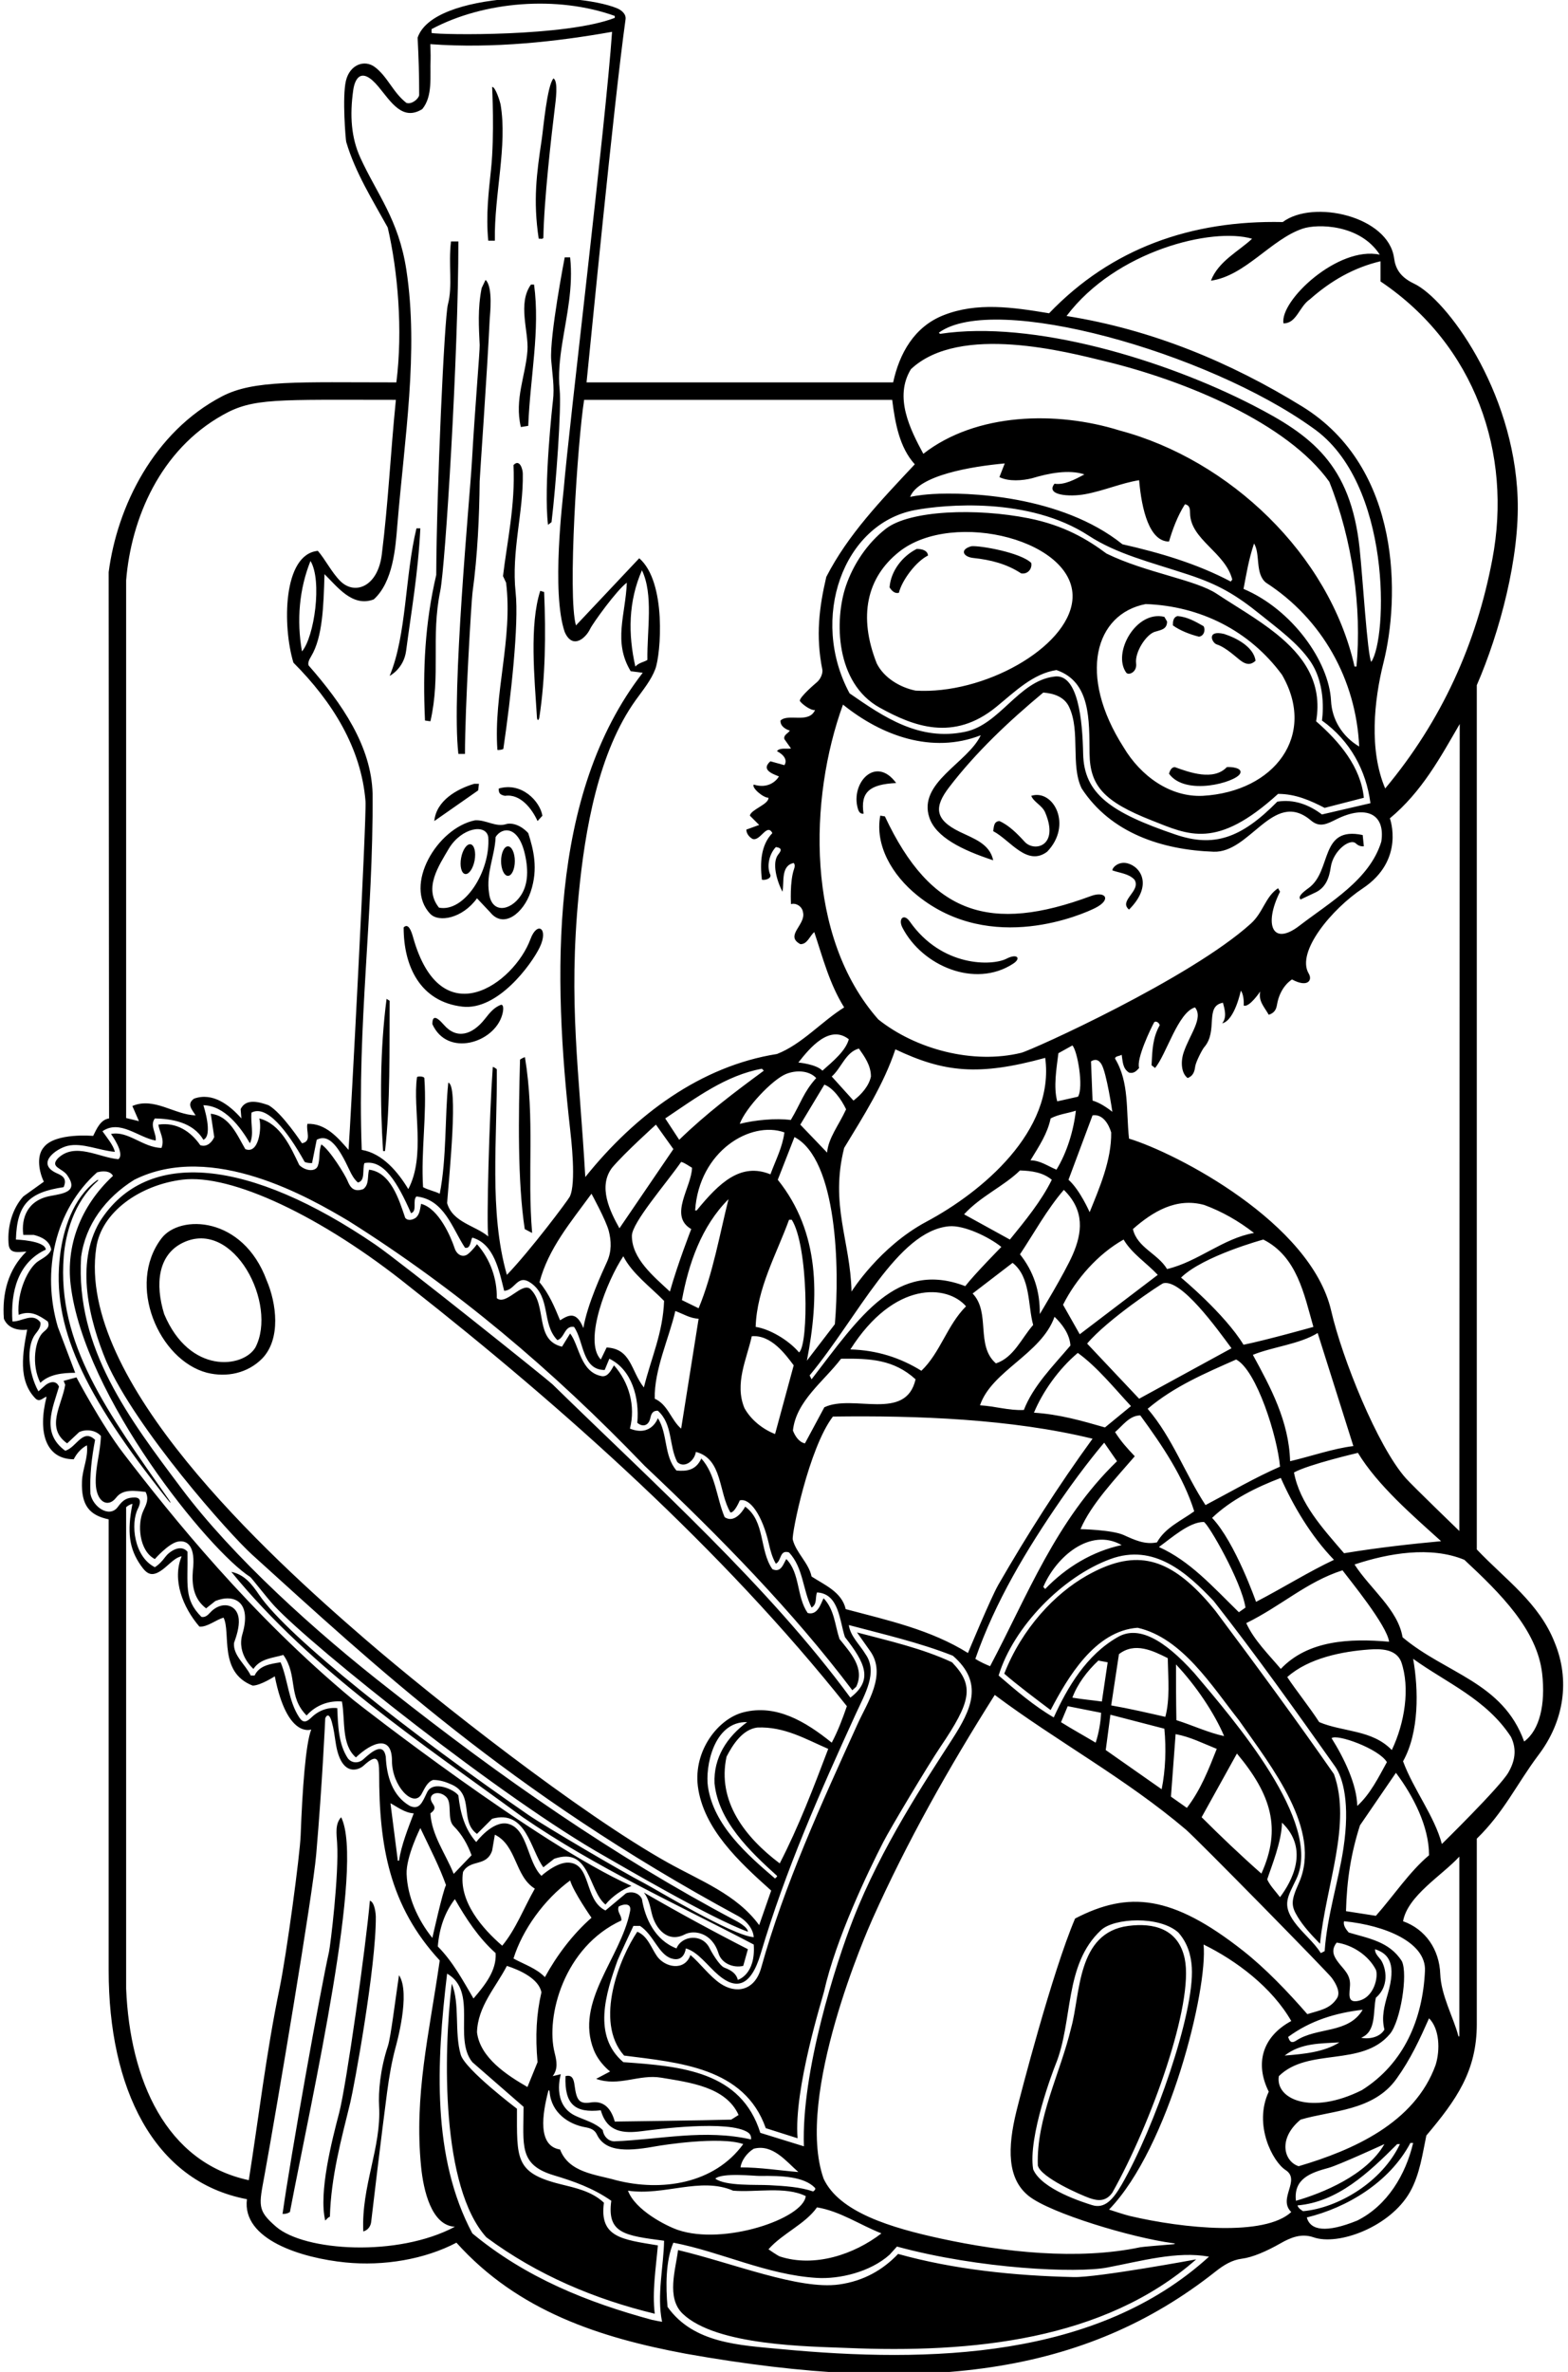 <?xml version="1.0" encoding="UTF-8"?>
<svg xmlns="http://www.w3.org/2000/svg" xmlns:xlink="http://www.w3.org/1999/xlink" width="404pt" height="611pt" viewBox="0 0 404 611" version="1.1">
<g id="surface1">
<path style=" stroke:none;fill-rule:nonzero;fill:rgb(0%,0%,0%);fill-opacity:1;" d="M 400.602 423.199 C 396.602 412.898 387.898 406.926 380.5 399.125 L 380.5 176.5 C 386.418 162.887 391.59 143.5 391.023 128.25 C 389.996 100.301 372.578 76.969 364.344 73.07 C 360.652 71.324 359.535 69.07 359.188 66.488 C 357.738 55.691 338.359 51.309 330.5 57.199 C 307 56.699 286.398 63.898 270.301 80.699 C 260.875 79.125 251.699 77.801 243.102 81.199 C 235.5 84.199 231.727 91.102 230.125 98.5 L 151.125 98.5 C 152.109 89.031 158.129 26.754 161.176 4.988 C 161.371 3.574 160.078 2.582 158.949 2.117 C 148.148 -2.316 111.715 -2.379 107.602 9.699 C 107.875 15.125 108 19.102 108 24.5 C 107.898 25.398 106.102 27 104.699 26.5 C 101.219 23.781 99.898 19.766 96.578 17.27 C 93.906 15.258 90.117 16.648 89.129 20.812 C 88.137 24.988 89.062 36.078 89.207 36.566 C 91.543 44.457 95.945 51.441 99.898 58.602 C 102.5 69.801 103.824 85 102.125 98.5 C 76.723 98.5 65.363 97.836 57.199 102.102 C 39.598 111.301 30.199 130.477 28 147.375 L 28.102 288.102 C 25.898 288.398 24.898 290.801 24 292.602 C 24 292.602 14.301 291.699 11.301 295.5 C 9.199 297.898 10.199 302.199 11.301 304.398 L 6 308.199 C 3.199 311.301 1.898 315.898 2.199 320.199 C 2.301 323.102 4.5 322.5 6.801 322.398 C 2.102 327 0.5 333.199 1 339.699 C 2 342.102 4.5 342.801 7 342.5 C 5.898 348.301 4.5 355.602 9.199 360.301 C 10.301 361.301 11.199 359.898 12 359.801 C 9.625 369.125 11.891 375.898 19 375.898 C 19.75 374.375 21 373 22.398 372.301 C 22.773 375.523 21.238 378.355 21.121 381.594 C 20.895 387.863 23.102 390.324 28 391.375 L 28 507.625 C 28 537.641 39.391 561.91 63.625 566.5 C 62.301 576.914 77.691 581.656 89.008 582.789 C 98.926 583.781 109.453 581.973 117.602 577.699 C 133.5 595.402 154.699 602.199 176.699 606.301 C 238.18 617.238 279.699 611.656 313.227 585.098 C 315.285 583.469 317.449 582.141 319.98 581.824 C 322.688 581.484 326.297 579.938 329.949 577.852 C 332.574 576.352 335.301 575.25 338.398 576.301 C 344.816 578.578 358.211 573.621 363.289 564.633 C 365.852 560.102 366.562 554.52 367.5 550.098 C 375.262 540.887 380.5 533.5 380.5 521.375 C 380.5 506.625 380.5 488.125 380.5 473.625 C 387.5 466.824 390.699 459.699 396.301 452.199 C 403.102 443.301 404.5 432.699 400.602 423.199 Z M 322.602 61.5 C 319.199 64.699 313.898 67.301 312 72.301 C 320.852 71.066 327.453 61.66 335.633 58.898 C 339.426 57.617 350.422 57.723 355.5 65.602 C 344.719 63.281 329.648 77.52 330.699 83.301 C 334.102 83.301 334.699 79 337.5 77.102 C 342.898 72.301 348.898 68.898 355.699 67.301 L 355.699 72.5 C 380.102 88.898 389.699 116.801 384.5 144.102 C 380.398 165.801 371.5 185.602 356.898 203.102 C 352.707 193.227 354.008 180.453 356.473 170.648 C 360.582 154.285 361.344 120.613 335.5 104.699 C 317 93.301 296.801 84.898 274.801 81.398 C 287.508 64.547 312.355 58.488 322.602 61.5 Z M 277 494.199 C 271.086 508.086 262.945 539.523 261.883 543.844 C 259.582 553.234 259.441 561.246 265.105 565.711 C 270.695 570.113 291.496 576.41 302.25 577.832 C 302.715 577.895 303.027 578.047 302.164 578.117 C 299.574 578.328 294.348 578.762 293.824 578.871 C 277.746 582.258 258.613 580.164 242.344 576.629 C 229.754 573.895 216.227 569.906 212.199 561.199 C 204.699 539.902 223.586 497.02 224.781 494.348 C 233.684 474.449 244.484 455.289 256.301 436.602 C 272.223 448.52 289.953 458.047 305.551 471.289 C 308.27 473.602 342.004 507.93 343.125 509.469 C 344.379 511.188 345.461 513.359 344.414 514.832 C 342.617 517.535 340 517.832 336.836 518.832 C 331.844 513.109 326.117 507.09 320.234 502.461 C 301.965 488.094 290.754 487.066 277 494.199 Z M 289.039 562.688 C 286.773 566.613 284.602 569.051 281.355 568.012 C 279.398 567.387 268.398 564.023 266.199 558.801 C 264.801 550.402 271.477 533.02 271.945 531.879 C 276.582 520.578 274.066 506.148 283.688 497.184 C 287.07 494.031 298.727 493.438 303.602 497.801 C 305.926 500.426 306.871 503.527 307.074 506.805 C 307.793 518.48 297.41 548.156 289.039 562.688 Z M 138.5 531.199 L 135.898 537.598 C 130.699 534.598 123.699 530.098 122.898 523.5 C 123.102 516.801 127.699 512 130.602 506.398 C 134 507.5 138.801 509.699 139.5 513.199 C 138.199 518.801 137.898 524.5 138.5 531.199 Z M 108.301 470.898 C 111.012 476.574 113.25 480.914 114.914 485.586 C 114.09 487.098 111.398 499.199 111.398 499.199 C 107.566 494.426 104.988 488.551 104.766 482.75 C 104.59 478.281 108.301 470.898 108.301 470.898 Z M 102.801 479.301 L 102.5 479.301 L 100.602 464.5 C 102.301 465.398 104.301 467 106.602 467.102 C 105.199 470.801 103.398 475.301 102.801 479.301 Z M 111.465 464.562 C 109.809 462.145 112.938 460.898 114.961 462.863 C 116.617 464.477 115.086 468.586 116.898 470.398 C 119.102 472.602 120.5 475.199 121.5 477.898 L 116.898 482.699 C 114.801 477.5 111.199 472.699 110.898 467.102 C 112.449 466 111.949 465.273 111.465 464.562 Z M 126.801 476.699 L 127.5 472.602 C 133.199 475.398 132.602 483.301 137.801 486.5 C 135 491.398 132.898 497 129.398 501.199 C 124.398 496.898 118.102 489.801 119.301 482.199 C 121.199 478.801 125.336 481 126.801 476.699 Z M 117.199 489.199 C 120 494.102 123.301 499.199 127.699 503.102 C 128 507.602 124.898 511.402 122 514.801 C 119.398 510.398 116.699 505.301 112.801 501.398 C 113.199 496.602 114.602 492.602 117.199 489.199 Z M 132.301 504.5 C 134.602 497.102 140.199 489.301 146.898 484.398 C 147.75 487.336 152.398 494 152.398 494 C 147.5 498.301 143.398 503.801 140.398 509.301 C 138.199 507 135 506 132.301 504.5 Z M 159.398 491.102 C 160.699 490.398 162.898 490.102 162.301 492.5 C 159.898 504.41 148.039 515.637 152.996 528.066 C 154.359 531.484 157.199 533.598 157.199 533.598 L 153.602 535.5 C 159.5 537.598 164.602 534.219 170.398 535.199 C 177.586 536.418 187 537.5 190.301 544.801 L 188.398 546 C 181.898 546.199 158.398 546.5 158.398 546.5 C 157.312 542.59 155.141 541.117 152.25 541.578 C 149.105 542.082 148.531 540.852 148.027 537.09 C 147.824 535.586 147.414 534.344 145.699 534.801 C 145.434 542.109 148.164 544.332 154.801 543.598 C 156.422 549.328 160.688 549.566 165.332 548.98 C 168.711 548.555 187.922 545.969 192.766 549.332 C 193.719 549.996 193.5 551.098 193.5 551.098 C 181.398 548.402 170.398 551.098 158.199 551.598 C 156.602 551.5 155.5 550.199 155.301 548.699 C 153.383 546.785 150.645 546.141 148.277 545.027 C 142.059 542.109 144.5 534.301 144.5 534.301 L 142.398 534.801 C 143.832 532.922 143.434 530.902 142.895 528.754 C 140.559 519.473 145.262 501.508 160.102 494.699 C 160.199 493.301 158.898 492.602 159.398 491.102 Z M 184.102 459.398 C 185.102 469.102 193.102 476.801 200.199 483.199 C 200.301 483.5 199.898 483.602 199.699 483.898 C 192.531 477.758 183.895 470.227 182.41 460.262 C 181.656 455.211 183.844 443.379 192.5 443.602 C 187.301 447.398 183.801 452.801 184.102 459.398 Z M 187.199 452.5 C 188.801 449.398 191.301 445.5 195.102 445 C 202.102 444.699 207.602 448 213.398 450.5 C 209.602 460.5 205.801 470.5 200.898 480 C 192 473.301 184.699 464 187.199 452.5 Z M 191.559 441.07 C 185.078 442.711 178.676 450.867 179.801 460.102 C 181.199 471 190.301 479.5 198.699 487 L 195.602 495.898 C 189.789 487.961 180.492 484.512 172.047 479.789 C 149.445 467.16 112.289 437.965 93.977 422.152 C 68.879 400.488 19.707 355.465 24.801 321.398 C 26.105 312.262 35.992 305.242 47 303.875 C 59.477 302.324 82.855 313.199 105.602 331.5 C 145 362.5 186.102 399.102 218.199 439.5 C 217.125 442.625 215.898 445.898 214.301 448.898 C 207.477 443.387 199.961 438.945 191.559 441.07 Z M 196 503.25 C 202.387 481.73 211.223 461.762 220.516 441.449 C 222.852 436.344 226.258 430.723 223 426.102 C 221.5 423.602 219.102 421.5 218.699 418.602 C 227.699 421 236.898 423.102 245.5 426.5 C 253.559 433.484 250.285 440.332 245.32 448.047 C 238.457 458.703 227.078 475.801 219.863 494.246 C 215.285 505.945 206.445 533.699 207.125 552.875 L 195.898 549.402 C 190.941 533.582 175.625 532.25 160.602 531.199 C 152.609 524.402 156.09 513.473 159.113 504.996 C 159.383 504.242 163.199 496.102 163.199 496.102 L 164.898 496.102 C 168.387 498.371 169.637 503.398 172.969 504.477 C 176.355 505.574 176.699 501.898 176.699 501.898 C 179.848 502.758 182.34 506.434 185.172 508.82 C 189.504 512.473 193.387 512.059 196 503.25 Z M 265.898 123.199 C 270.199 121.898 275.375 120.875 279.398 122.199 C 277 123.5 274.199 125 271.699 124.602 C 269.316 127.578 275.484 128.062 279.602 127.301 C 284.539 126.383 289 124.398 293.5 123.699 C 294.156 131.398 296.176 139.5 301.199 139.5 C 302.102 136.398 303.398 132.898 305.301 129.898 C 306.617 130.152 306.598 131.191 306.621 132.25 C 306.773 139.055 315.711 142.262 317.5 149.301 L 317.102 149.801 C 308.398 145.199 298.898 142.398 289.199 140.199 C 273.375 127.5 248.953 126.719 240.234 127.266 C 236.535 127.5 234.5 128 234.5 128 C 236.688 122.414 250.258 120.16 258.875 119.375 L 257.5 122.898 C 259.898 124.102 263.5 123.801 265.898 123.199 Z M 235.73 131.395 C 243.27 129.977 265.051 127.91 280.477 137.969 C 287.773 142.727 296.215 144.73 306.125 148 C 313.766 150.523 318.23 153.016 325 158.5 C 329.195 161.898 334.336 165.586 337.586 170.316 C 342.066 176.84 340.602 185.602 340.602 185.602 C 347.898 190.801 352 198.5 353.102 206.898 L 340.602 209.801 C 337.301 207.301 333.398 205.801 329.102 206.5 C 319.645 216.109 312.605 218.277 302.883 214.98 C 286.16 209.305 279.273 204.469 279.074 194.125 C 278.906 185.742 277.824 173.199 271.5 174.301 C 262.398 175.5 257.625 186.625 248.699 188.5 C 236.855 190.988 227.699 184.699 218.898 178.602 C 208.527 159.375 217.188 134.887 235.73 131.395 Z M 320.398 151.699 C 321.199 147.5 321.699 144.301 323.102 140 C 324.801 142.699 323.301 147.801 326.199 150.102 C 340.602 159.398 349.398 175 350.199 192.301 C 345.848 189.723 343.184 185.387 342.941 180.504 C 342.445 170.367 332.875 156.961 320.398 151.699 Z M 217.199 181.5 C 227.102 189.5 240.102 194.301 252.699 189.398 C 249.309 196.551 236.414 201.602 239.461 210.637 C 241.141 215.633 247.828 218.957 255.898 221.602 C 255 217.324 250.895 216.031 247.254 214.258 C 240.738 211.09 240.695 207.824 244.535 202.805 C 251.457 193.762 259.859 185.852 268.801 178.398 C 271.5 178.602 274.301 179.5 275.5 182.199 C 278.398 188.398 275.801 197.199 278.699 203.102 C 286.199 214.602 299.398 218.926 312.699 219.398 C 317.309 219.562 321.078 215.746 324.84 212.707 C 328.828 209.484 332.809 207.137 337.773 211.348 C 340.07 213.297 341.984 212.199 344.383 211.012 C 351.824 207.332 357.008 209.504 355.898 216.801 C 352.914 226.598 342.699 232.391 334.766 238.484 C 327.84 243.805 325.559 238.184 329.801 229.699 L 329.301 228.801 C 326 231 325.5 235 322.301 237.898 C 306.738 252.004 265.863 270.531 263.086 271.207 C 250.656 274.223 235.941 270.281 226.301 262.602 C 207.5 241.301 208.398 205.699 217.199 181.5 Z M 343.98 455.016 C 346.031 457.906 347.887 464.516 346.141 476.105 C 344.84 484.727 341.941 493.426 341.301 502.602 L 340.301 503.102 C 338.562 500.262 335.449 497.828 333.469 495.059 C 330.234 490.535 331.855 488.562 334.012 484.004 C 340.875 469.5 317.875 443 307.742 431.008 C 299.832 422.195 293.219 418.656 288 421.699 C 279.898 426.301 275 434.699 271.5 442.398 C 266.5 439.5 261.699 435.398 257.301 431.602 C 261.102 419.102 273.75 406.125 286.102 401.602 C 297.32 397.488 305.801 405.102 312.699 412.398 C 323.809 426.547 333.836 440.695 343.98 455.016 Z M 343.086 447.75 C 344.383 446.551 355.266 450.434 357.336 453.914 C 355.234 457.715 353.102 462.102 349.699 465.199 C 349.602 459.699 346.336 452.914 343.086 447.75 Z M 356.699 522.801 C 355.5 524.902 352.5 525.332 350.699 524.902 C 354.699 523.301 353.699 518.199 354.5 514.598 C 358.5 511.121 356.699 505.988 355.695 504.742 C 354.984 503.863 354.18 503.051 354.301 502.102 C 357.98 503.328 359.77 505.98 357.559 513.66 C 356.703 516.613 355.879 519.57 356.699 522.801 Z M 354.5 507.398 C 355.184 508.992 354.145 514.781 349.66 515.465 C 347.059 515.859 347.75 513.461 347.836 511.336 C 347.941 508.664 346.273 507.379 344.906 505.609 C 343.699 504.051 342.797 502.422 344.398 500.398 C 348.5 501 352.602 503.699 354.5 507.398 Z M 313.5 450.5 C 311.398 455.801 309.398 461 305.801 465.699 L 301.699 462.801 L 302.898 446.699 C 306.699 447.398 310 449.102 313.5 450.5 Z M 303 428.75 C 308.102 434.148 312.875 441.25 315.398 447.199 C 311.5 446.398 307.199 444.398 303.102 443.102 C 303 437.75 303 433.375 303 428.75 Z M 318.699 451.699 C 327.539 462.281 330.25 471 325 482.625 C 319.75 478 314.375 472.875 309.602 468.102 Z M 330.301 469.5 C 337.5 476.375 332.738 484.789 329.801 488.699 C 328.5 487 327.25 485.75 326.5 484.125 C 327.551 480.879 330.25 474.375 330.301 469.5 Z M 276.301 437.301 C 277.602 433.801 280.102 430.449 283 427.75 L 285.398 428.199 L 283.898 438.301 C 281.75 438 278.602 437.699 276.301 437.301 Z M 283.699 441.199 C 283.602 443.602 283.102 446.5 282.301 448.898 C 279.125 447 276.375 445.5 273.375 443.625 L 275.102 439.5 Z M 286.102 441.699 L 300 445.301 C 300.5 450.398 300.301 456 299.301 460.898 L 284.898 450.801 Z M 300.25 442.25 C 295.875 441.25 290.898 440.102 286.301 439.301 L 288.301 426.102 C 292.398 422.898 297.074 425.227 300.875 427.125 C 301 432.75 301.449 437.75 300.25 442.25 Z M 274.102 306.5 C 279.562 311.855 278.824 317.594 276.391 323.188 C 274.324 327.934 267.898 338.5 267.898 338.5 C 268 332.602 266.301 327.5 262.801 323.102 C 266.375 317.75 269.699 311.602 274.102 306.5 Z M 260.199 319.301 L 248.398 312.801 C 252.699 308.102 258.602 305.602 262.801 301.5 C 265.898 301.602 268.699 302 271 303.898 C 268.301 309.398 264.102 314.5 260.199 319.301 Z M 275.301 303.898 L 281.5 287.301 C 284.199 286.898 285.699 289.699 286.301 291.699 C 286.398 298.898 283.25 306.051 280.75 312.25 C 280.75 312.25 278.25 306.5 275.301 303.898 Z M 277.75 282.5 L 272.398 283.699 C 271.398 280 272.199 275.301 272.699 271.301 L 276.301 269.301 C 277.602 270.602 279.25 280.074 277.75 282.5 Z M 277.199 286.102 C 276.602 291.301 274.898 296.898 272.199 301.301 C 270 300.398 268 298.898 265.5 298.898 C 267.875 295 269.875 292 270.699 288.102 C 272.75 287 275.102 286.801 277.199 286.102 Z M 238.715 314.688 C 226.598 321.148 219.398 332.699 219.398 332.699 C 219.102 319.602 213.801 310.398 217.5 295.699 C 222.602 287.301 227.699 279.301 230.699 270.301 C 243.25 276.25 252.141 277.211 269.301 272.5 C 271.844 291.352 252.938 307.102 238.715 314.688 Z M 219.898 283.5 L 214.301 277.301 C 216.801 275.102 217.898 271 221.301 270.102 C 222.699 272.102 224.398 274.398 224.398 277.301 C 223.898 279.699 222 281.898 219.898 283.5 Z M 218 285.75 C 216.051 289.977 213.438 293.098 213.102 296.898 L 206.199 289.699 L 212.398 279.398 C 214.602 280.199 216.75 283.125 218 285.75 Z M 215.102 341.102 L 207.898 350.5 C 211.102 334 211.301 317.5 200.398 303.898 L 204.699 292.898 C 215.695 298.688 216.371 326.68 215.102 341.102 Z M 203.301 314.199 L 204 314.199 C 208.25 320.875 208.426 346.332 205.875 348.375 C 203.125 345.125 198.199 342.301 194.699 341.801 C 195 331.898 200.102 323 203.301 314.199 Z M 216.699 350 C 224.199 349.898 230.301 350.199 235.898 355.301 C 233.398 366.301 219.801 359 212.398 362.5 L 207.398 371.801 C 205.801 371.5 204.801 369.801 204.301 368.5 C 205.102 360.898 212.301 355.801 216.699 350 Z M 219.102 347.602 C 230.418 329.781 244.113 330.914 248.898 336.5 C 244 341.398 242.301 348.398 237.398 353.102 C 231.898 349.699 225.898 347.801 219.102 347.602 Z M 248.699 331.301 C 231.062 324.559 221.605 339.012 209.102 355.301 L 208.602 354.301 C 221.039 339.285 231.219 317.121 244.5 315.883 C 248.359 315.523 254.832 318.641 258 321.199 C 258 321.199 251.102 328.199 248.699 331.301 Z M 260.898 325.301 C 265.602 329 264.801 336.301 266.199 341.301 C 263.199 344.699 261.199 349.699 256.602 351.199 C 251.301 346.602 255.301 338.102 250.602 333.199 Z M 271.699 339.199 C 273.602 341 275.602 343.602 275.801 346.602 C 271.301 351.898 266.199 357 263.801 363.199 C 260 363.398 256.301 362.199 252.5 362 C 255.5 353.102 268.301 348.801 271.699 339.199 Z M 277.699 348.5 C 282.699 352.102 287.199 357.699 291.398 362.199 L 284.699 367.699 C 278.801 366 272.898 364.301 266.398 363.898 C 268.602 358.602 272.699 352.699 277.699 348.5 Z M 278.398 393.898 C 281.102 387.5 287.477 380.824 292.375 375.125 C 290.375 373 288.875 371.375 287.301 368.898 C 289.199 367.301 291 364.602 293.801 364.602 C 299.5 372.398 304.898 380.398 307.699 389.301 C 304.398 391.699 300.199 393.5 298.102 397.301 C 294.992 397.957 292.27 396.66 289.535 395.422 C 286.5 394.051 278.398 393.898 278.398 393.898 Z M 289 398 C 281.5 399.602 274.699 403.699 269.301 409.301 L 268.801 408.801 C 272.102 401 280.898 393.398 289 398 Z M 295.699 362.898 C 302.5 357.125 310.602 353.699 318.5 350.199 C 323.781 352.984 329.121 370.047 329.801 377.801 C 323.199 380.699 317.375 384.125 310.602 387.699 C 305.301 379.602 302.102 370.398 295.699 362.898 Z M 293.5 360.301 L 280.102 346.102 C 285.301 339.898 299.188 330.68 299.73 330.551 C 304.371 329.438 313.492 342.148 317.301 347.301 Z M 287.801 376.398 C 272 391.699 264.699 411.102 255.102 429.199 C 254.102 428.801 252.5 428.102 251.301 427.301 C 256.395 412.664 264.492 399.145 273.434 386.203 C 279.559 377.34 284.5 371.625 284.5 371.625 Z M 319.199 415.301 C 312.375 408.625 306.602 402.102 298.602 398.5 C 301.875 396.125 306.5 392 310.172 392.047 C 311.281 392.445 319.898 407.398 320.898 414.102 Z M 312.301 391 C 317.199 386.301 323.699 383.102 330 380.699 C 333.102 387.699 337.699 395.602 343.699 401.801 C 337.25 404.836 330.75 408.914 323.625 412.625 C 323.625 412.625 318.25 397.25 312.301 391 Z M 322.801 349 C 328 346.898 334.801 346.273 339.5 343.375 L 348.699 372.5 C 343.602 373.102 337.898 375.102 332.398 376.398 C 332.102 366.102 327.375 357.375 322.801 349 Z M 320.398 346.398 C 315.5 338.375 304.301 329.102 304.301 329.102 C 310 323.5 325.5 319.301 325.5 319.301 C 334.199 323.699 336 333.375 338.398 341.801 C 338.398 341.801 326.301 345.199 320.398 346.398 Z M 300.699 326.898 C 298.301 322.898 293 321.398 291.898 316.602 C 297 312.102 303.102 308.398 310.301 310.398 C 314.898 312.102 319.102 314.5 323.102 317.602 C 315.102 319 308.699 325 300.699 326.898 Z M 298.301 328.398 L 278.199 343.699 L 273.898 336.102 C 277.199 329.5 282.898 323 289.5 319.301 C 291.602 322.898 295.398 325.301 298.301 328.398 Z M 281.5 283.5 L 281.102 273.398 C 282.348 272.629 283.168 273.129 283.777 274.109 C 285.105 276.242 286.602 286.398 286.602 286.398 C 285 285.125 283.199 284 281.5 283.5 Z M 211.898 275.801 C 210.301 274.102 205.699 273.699 205.699 273.699 C 208.602 270 213.699 263.801 218.699 267.699 C 217.898 270.699 214.602 273.398 211.898 275.801 Z M 210.301 277.699 C 207 281.375 206.398 284.074 203.75 288.5 C 199.852 288 194.5 288.5 190.602 289.5 C 192.07 285.438 198.965 278.109 202.512 276.656 C 205.051 275.621 208.387 275.676 210.301 277.699 Z M 175 293.602 L 171.398 288.102 C 179.301 282.801 187 277 196.301 275.301 L 196.801 275.801 C 189.199 281.398 181.898 286.898 175 293.602 Z M 178.102 316.602 C 178.102 316.602 174.625 325.5 172.602 332.699 C 168.488 328.852 162.766 324.234 162.809 318.316 C 162.832 314.945 171.582 304.926 175.5 299.301 C 176.375 299.5 177.398 300.301 178.301 300.801 C 178.199 305.801 172.199 313.199 178.102 316.602 Z M 173.5 296 L 159.602 316.398 C 157.199 312.102 154 305.699 157.699 300.801 C 160.898 297 169 289.699 169 289.699 Z M 156.855 317.098 C 157.508 319.664 157.625 322.312 156.406 325.016 C 155.199 327.691 151.355 335.855 150.301 342.102 C 148.508 337.617 146.461 338.75 144.301 340.102 C 142.898 336.699 141.5 333.301 139 330.301 C 141.301 321.602 147 314.898 152.398 307.5 C 152.398 307.5 156.156 314.359 156.855 317.098 Z M 160.602 323.602 C 162.801 328 167.699 331.602 171.102 335.102 C 170.801 343.398 167.801 349.699 165.898 357.398 C 162.512 353.129 162.691 347.438 156.301 347.102 L 154.801 350.199 C 150.234 345.461 156.398 329.84 160.602 323.602 Z M 174 337.699 C 176.125 338.5 177.801 339.602 180 339.699 L 175.5 368 C 172.898 365.801 172.102 361.801 168.699 360.301 C 168.5 352.898 172.398 344.699 174 337.699 Z M 175.699 334.898 C 177.398 325.602 180.699 315.898 187.699 308.898 C 185.5 317.602 183.699 328.102 180 337 Z M 179.5 311.801 L 179.102 311.801 C 180.125 296.5 193.41 288.609 202.102 291.699 C 201.602 295.5 200 298.5 198.5 302.5 C 190.844 299.383 185.32 304.684 179.5 311.801 Z M 193.699 344.199 C 198.699 343.801 202.375 348.875 204.5 351.699 L 199.699 369.398 C 196.602 368.199 193.5 365.801 191.801 362.699 C 189.199 356.398 192.398 350.102 193.699 344.199 Z M 214.602 364.898 C 236.301 364.602 260.602 365.5 281.5 370.602 C 272.637 382.789 264.648 395.352 257.242 408.191 C 255.289 411.578 249.398 425.801 249.398 425.801 C 239.801 419.801 228.801 417.398 217.898 414.5 C 216.898 410.102 212.5 408.301 209.102 406.102 C 208.387 402.594 205.109 400.012 204.258 396.59 C 203.914 395.23 208.398 373 214.602 364.898 Z M 195.75 560.508 C 201.395 560.426 207.191 560.645 210 563.598 C 210.199 564 209.801 564.301 209.5 564.5 C 206.191 563.355 202.238 563.102 198.258 562.887 C 194.84 562.703 186.914 563.168 184.301 561.199 C 186.102 559.598 194.363 560.527 195.75 560.508 Z M 190.801 558.301 C 191 556.598 192.398 554.598 194.199 553.5 C 199.102 552.199 202.602 556.801 205.699 559.5 C 200.801 559.098 195.898 558.301 190.801 558.301 Z M 141.242 538.746 C 141.359 538.277 141.566 538.371 141.605 538.84 C 142.051 544.301 146.586 547.227 150.773 547.961 C 152.035 548.184 153.188 548.547 153.781 549.816 C 156.102 554.766 162.676 554.016 169.41 552.801 C 170.309 552.637 185.398 550.199 191.5 552.301 C 184 562.598 170.398 564.598 158.699 561.598 C 153.5 560.098 146.602 559.699 144.301 553.699 C 138.383 552.766 139.781 544.426 141.242 538.746 Z M 188.898 564.301 C 194.801 564.801 202.301 563.098 207.602 565.699 C 206.988 571.512 186.52 578.465 174.664 574.418 C 171.703 573.41 163.656 569.34 161.801 564.301 C 171.102 565.699 180.5 560.668 188.898 564.301 Z M 210.5 568.598 C 216.5 569.598 221.5 573.098 227.102 575.301 C 220.066 580.738 209.871 584.152 200.965 581.262 C 200.371 581.07 198 579.402 198 579.402 C 201.602 575.301 207.5 572.902 210.5 568.598 Z M 351.102 517.699 C 347.387 523.949 339.383 522.094 333.98 525.637 C 332.547 526.578 332.195 525.586 331.898 524.699 C 337.602 520.5 344.102 518.5 351.102 517.699 Z M 345.102 526.098 C 341.199 528.598 336 529.098 331 529.5 C 335.199 526.199 340.336 526.418 345.102 526.098 Z M 358.117 523.934 C 360.844 520.684 362.801 508.574 361.199 505.199 C 358 500.102 352.5 499.301 347.5 497.801 C 346.801 497 346 495.898 346.301 494.898 C 357.059 495.961 367.469 500.418 367.145 507.664 C 366.59 520.043 361.781 531.551 350.898 538.402 C 337.793 544.953 328.52 540.691 329.5 534.801 C 337.062 527.332 350.887 532.555 358.117 523.934 Z M 346.801 492.301 C 347 484.199 348.102 477.398 350.398 470.199 L 359.664 456.664 C 364.164 462.664 368.199 470.5 368.199 477.898 C 363.102 482.199 359.102 488.301 354.5 493.5 Z M 358.602 450.801 C 353.5 445.5 346 446.199 339.898 443.602 C 337.301 439.602 333.914 435.414 331.664 432 C 337.164 427.102 345.801 425.398 352.801 424.898 C 355.699 424.699 359.602 424.699 361 428 C 363.398 434.801 361.898 443.898 358.602 450.801 Z M 330 429.898 C 326.801 426.102 323.102 422.5 321.102 418.102 C 330.164 413.664 336.586 407.5 345.898 404.5 C 347.602 406.801 357.398 418.699 357.898 422.898 C 347.801 422 337 422.5 330 429.898 Z M 333.398 379.301 C 337.199 377.199 349.875 374.25 349.875 374.25 C 354.977 382.648 364 390.398 371.301 397 C 363.801 397.699 355.25 398.625 346.301 400.102 C 340.801 393.699 334.898 387.301 333.398 379.301 Z M 362.211 380.781 C 354.871 372.492 345.801 349.879 342.988 337.656 C 337.766 314.969 303.117 297.023 290.898 293.301 C 290.102 286 291 278.801 287.301 272.699 C 287.301 272 288.398 272.102 289 271.699 C 289.301 273.398 289.199 275.199 290.898 276.301 C 292.102 276.602 292.801 275.898 293.5 275.102 C 292.699 272.801 296.602 264.699 297.398 263.301 C 297.898 262.898 298.699 263.5 298.801 264.102 C 297 267.301 296.898 270.398 296.699 274.398 L 297.602 275.102 C 300.5 271.699 303.5 260.75 307.898 259.5 C 310.117 262.27 306.551 266.414 304.969 271.113 C 304.156 273.531 304.359 276.469 306 277.699 C 307.449 277.148 307.773 276 307.938 274.762 C 308.102 273.523 309.785 270.301 310.254 269.77 C 313.941 265.559 310.289 259.137 315.102 258.301 C 315.5 259.898 316.199 262 314.898 263.602 C 318.125 262.875 319.699 255.199 319.699 255.199 C 320.301 255.875 320.535 257.688 320.445 259.02 C 321.875 259.625 324.699 255.398 324.699 255.398 C 324.199 257.898 325.699 259.301 326.898 261.398 C 328.383 260.941 328.824 259.965 329.008 258.875 C 329.805 254.035 332.898 252.301 332.898 252.301 C 336.879 254.473 338.25 252.547 337.195 250.781 C 333.867 245.199 343.215 234.09 351.105 228.848 C 362.105 221.535 358.102 210.801 358.102 210.801 C 366.398 203.898 371.102 195.102 376.102 186.5 L 376 394.375 C 376 394.375 363.82 382.598 362.211 380.781 Z M 338.199 110.199 C 358.727 124.379 357.473 164.52 353.301 170.5 C 352.301 168.602 351.109 148.801 350.309 141.258 C 347.996 119.516 337.758 112.086 322.859 104.41 C 300.273 92.781 266.168 82.363 242.199 86 L 241.898 85.699 C 256.176 75.23 311.09 90.734 338.199 110.199 Z M 234.699 95.102 C 247.281 83.258 275.215 90.754 284.852 93.09 C 305.539 98.109 331.75 109.008 342.5 124.102 C 348.5 139.102 350.898 156.699 349.5 171.699 L 349 171.699 C 342.5 142.801 316.699 118.398 288.5 110.898 C 272.199 105.801 251.5 106.301 237.898 116.898 C 234.5 110.602 230.301 102.301 234.699 95.102 Z M 229.875 103 C 230.625 108.875 231.699 115.199 235.699 119.602 C 226.898 129 218.5 137.699 212.898 148.602 C 211.102 156.301 210.102 163.699 211.898 172.602 C 211.977 173.648 211.359 175.035 210.371 175.828 C 210.043 176.094 206.219 179.375 206.07 180.457 C 206.016 180.84 208.699 183.102 210 182.898 C 208.398 186.5 203.102 183.699 201.102 185.602 C 201 187.102 202.5 187.898 203.5 188.199 C 203.102 188.898 201.801 189.301 202.102 190.398 L 203.801 192.801 C 203 193 200.801 192.5 200.199 193.5 C 202.125 194.5 202.898 195.898 202.102 197.102 L 198.5 196.102 C 196.102 198.199 198.75 199.25 200.699 200 C 200 201.199 197.875 203.25 194.199 202.102 C 193.602 202.898 196.602 205.5 198 205.5 C 198.102 207.199 193.5 208.5 193.199 210.102 L 195.602 212.5 L 192.301 213.699 C 192.301 214.699 193 215.602 193.898 216.102 C 195.898 216.801 197.602 211.898 199 214.602 C 196 217.699 195.801 222.301 196.301 226.602 C 197 226.801 198.699 226.398 198.5 225.398 C 197.5 223.301 198.102 220.102 199.898 218.199 C 201.789 218.461 201.133 219.312 200.504 220.125 C 198.848 222.254 200.113 226.844 201.602 229.699 C 202.102 227.301 201.102 223 204.5 222.301 C 204.852 222.699 204.801 223.25 204.602 223.812 C 203.441 227.062 203.801 232.898 203.801 232.898 C 205.102 232.5 206.699 233.5 206.898 235 C 207.699 238.199 202.102 241 206.199 243.199 C 208 243.301 208.602 241.102 209.801 240.102 C 212 246.699 213.699 253.398 217.5 259.5 C 211.602 263.199 206.602 269 200.199 271.5 C 180.602 274.602 163.699 287.102 150.801 303.199 C 149.234 275.746 146.41 258.473 149.094 230.508 C 150.711 213.672 154.215 193.664 163.824 180.305 C 165.688 177.715 167.773 175.195 168.844 172.332 C 170.273 168.523 171.789 149.922 164.699 143.801 L 148.398 161.102 C 146.199 153.5 148.801 113.801 150.5 103 Z M 166.801 170 C 165.801 170.602 164.602 170.699 163.699 171.699 C 161.801 163.301 161.898 154.898 165.398 146.898 C 168.398 153.199 166.699 162.199 166.801 170 Z M 111.199 7.5 C 124.699 0.301 143.602 -1.199 158.398 4.102 L 158.398 4.602 C 145.801 9.5 113.699 9 111.199 8.5 Z M 102.344 135.633 C 104.188 113.086 107.934 90.621 104.695 69.488 C 102.707 56.52 97.133 50.023 92.844 40.629 C 90.496 35.484 90.086 29.805 91.008 23.234 C 91.406 20.375 93.027 16.922 97.535 22.367 C 100.742 26.242 103.691 31.273 108.801 28.102 C 111.562 24.75 110.75 19.645 110.941 15.254 C 110.98 14.402 110.875 11.375 110.875 11.375 C 127.176 12.574 143.602 10.699 157.699 8.199 C 156.102 31.602 146.613 109.617 145.242 126.008 C 145.082 127.902 142 152.602 145.5 162.801 C 147.508 167.387 150.906 164.406 152.039 162.02 C 152.746 160.539 158.898 152 161.5 150.102 C 161.199 158.301 157.898 165.301 162.5 172.898 L 165.602 173.301 C 141.242 204.699 142.504 251.945 146.906 290.996 C 147.129 292.988 148.539 304.852 146.793 308.27 C 146.312 309.215 136.75 322 130.602 328.398 C 125.953 312.184 128.148 293.324 128.008 275.496 C 128.004 275.301 126.977 274.711 126.965 274.871 C 126.078 287.234 125.305 315.34 125.801 318.5 C 122.5 315.699 116.602 314.898 115.199 309.898 C 115.801 301.898 118.125 279.375 115.5 278.898 C 114.602 287.5 115.102 298.398 113.301 307.5 C 112.125 306.875 110.199 306.5 109 305.801 C 108.434 296.434 110.016 287.422 109.34 277.754 C 109.301 277.203 107.48 277.164 107.434 277.508 C 106.301 285.715 109.711 297.758 105.199 306.301 C 102.602 302 98.602 297.102 93.199 296.199 C 92 263.301 96.199 236.398 96 204.5 C 95.699 192.199 88.102 181.199 79.5 171.398 C 79.273 170.656 79.695 169.852 80.195 169.016 C 83.121 164.113 83.375 156.125 83.602 147.898 C 86.898 151.102 90.801 156.5 96.301 154.398 C 101.285 149.914 101.902 141.039 102.344 135.633 Z M 77.801 167.801 C 76.398 159.801 77.102 151.699 80 144.5 C 83.066 149.609 80.969 164.125 77.801 167.801 Z M 32.5 149.5 C 33.801 133.5 41.301 115.898 57.398 106.898 C 65.207 102.469 71.152 103 102 103 C 100.598 116.914 100.07 129.211 98.367 142.859 C 97.332 151.172 91.359 153.43 87.625 149.625 C 85.41 147.371 83.816 144.113 81.898 141.898 C 72.824 142.773 72.773 161.395 75.602 170.699 C 85.707 180.809 93.074 192.758 94.172 206.371 C 94.496 210.402 90.301 289.801 89.801 296.199 C 87.102 293.102 83.898 289.301 79.199 289.5 C 78.801 291.5 80.398 294 77.801 294.5 C 77.801 294.5 72.699 286.699 69.199 284.699 C 66.898 283.898 63.398 282.801 62 285.699 L 62.199 288.102 C 59.102 284.602 54.801 281.301 50 283 C 48 284.398 49.5 285.875 50.398 287.301 C 45 287.199 39.699 282.5 34.102 284.898 L 35.801 288.801 L 32.5 288 Z M 30.391 388.137 C 28.219 391.156 23.914 388.18 23.301 384.801 C 23.102 379.898 23.602 375.602 24.5 370.898 C 21.301 367.801 19.699 372.898 16.801 373.699 C 10.5 369.102 13.602 362.699 15.199 357.199 C 14.398 355.301 12.5 356.102 11.602 356.898 L 9.898 358.398 C 7.246 353.598 6.746 346.77 9.086 343.691 C 9.824 342.723 10.625 341.789 10.398 340.602 C 8.398 338 5.602 340.5 3.199 340.398 C 2.699 332.801 4.602 325.199 11.801 321.898 C 11.633 319.543 4.102 319.301 4.102 319.301 C 4.348 310.168 7.5 307.125 16.398 305.801 C 17.336 303.633 16.141 302.875 14.801 302.297 C 9.023 299.805 14.402 295.902 17.387 295.172 C 21.133 294.25 25.703 296.41 29.602 296.699 C 29.199 295 27.602 293.102 26.398 291.398 C 30.898 288.301 35.602 293 40.102 293.801 C 40.398 292 38.5 290 39.898 288.102 C 44.102 288.199 49.699 289 52.398 293.602 C 55 292.5 52.398 284.699 52.398 284.699 C 57.898 284.801 62 290.398 64.398 294.5 C 65.5 292.102 64.5 289.301 64.801 286.602 C 68.645 284.527 73.887 291.035 78.5 299.301 C 79.102 299.602 80 299.602 80.398 299.602 L 81.602 293.602 C 84.777 291.906 87.281 295.473 90.043 301.414 C 90.594 302.605 91.223 303.723 92.199 304.602 C 94.199 304.199 93.301 301.301 93.898 299.602 C 98.84 298.648 102.395 304.551 105.898 312.5 C 107.602 312 106.199 309.199 107.301 308.199 C 114.5 309 116.5 316.398 119.801 321.398 C 121.301 321.801 121.199 319.5 121.699 318.801 C 127.301 320.398 128.602 327.301 129.898 332.5 C 132.801 332.398 133.25 328 136.801 330.5 C 142.02 334.176 139.5 341 143.602 345.199 C 145.5 344.699 145.398 341.398 147.898 341.801 C 150.5 345.5 149.898 352.898 155.801 352.898 L 157 350 C 162.801 352.801 164.801 360.102 164.199 366.5 C 165.5 367.625 167.059 367.344 167.523 365.41 C 167.773 364.375 168 363.352 169.5 363.398 C 173.398 366.898 172.301 372.398 174.5 376.602 C 176.191 378.293 178.875 376.5 179.301 374 C 186.199 375.801 185.102 384.398 188.199 389.602 C 189.301 389.699 190.602 386.5 190.602 386.5 C 193.223 385.75 196.449 390.402 198.09 397.633 C 198.496 399.434 198.98 401.203 199.898 402.801 C 201.398 402.102 200.801 399.102 203.301 399.898 C 207 403.898 206.801 409.5 209.102 414.102 C 210.602 413.199 210 411.5 210.5 410.199 C 216.199 410.5 216.301 417.5 217.699 421.699 C 222.98 428.461 225.02 432.773 219.102 437.301 C 198.078 408.695 168.945 382.578 142.32 356.559 C 141.211 355.473 103.102 324.965 96.719 320.613 C 64.434 298.59 37.836 295.465 25.699 314.699 C 19.301 325.602 23 340.102 27.398 350.699 C 35.047 368.051 58.992 395.074 64.988 400.496 C 96.254 428.781 131.09 461.602 190.113 493.523 C 192.367 494.742 194.07 496.906 194.199 499 C 188.68 498.629 168.762 486.527 165.91 485.059 C 160.586 482.316 140.484 470.504 136.125 467.5 C 106.258 446.914 74.188 421.762 66.746 410.793 C 64.898 408.074 63.004 405.613 59.602 404.898 C 80.602 430.602 108.801 449.102 134.699 468.102 C 153.602 481.102 174.199 490.398 194.199 500.898 C 194.754 508.68 190.102 510 190.102 510 C 189.75 508.5 188.582 507.578 186.676 506.867 C 185.285 506.352 183.129 502.473 182.852 501.887 C 180.977 497.965 175.641 498.547 174.301 501.898 C 168.801 499.801 166.199 494.199 165.398 489.199 C 164.699 487.602 162.801 487.102 161.301 487.699 L 156 492.125 C 150.426 489.426 152.438 480.102 146.504 479.797 C 143.367 479.633 139.5 483.199 139.5 483.199 C 135.832 479.613 135.984 471.094 130.926 469.809 C 126.957 468.801 122.699 474.5 122.699 474.5 C 119.699 471.102 118.602 467 118.102 462.5 C 117.195 461.078 111.609 458.422 110.035 461.703 C 108.785 464.316 108.086 466.293 105.602 465.199 C 101.102 462.602 99.602 457.5 99.398 452.5 C 98.781 448.789 95.883 451.102 93.656 453.145 C 92.379 454.312 90.586 454.215 89.602 452.898 C 87.199 449.199 87.102 444.602 86.898 440 C 84.562 439.75 82.156 440.547 80.262 442.387 C 78.879 443.727 78.047 443.828 77.102 442.391 C 74.301 438.145 74.215 432.758 72.301 428.199 C 69.699 428.602 66.801 429 65.602 431.602 L 64.602 431.602 C 63.199 428.699 60 426.398 60.301 423.199 C 60.953 421.379 61.688 419.086 61.516 417.102 C 61.156 413.047 56.926 412.328 54.145 415.391 C 53.523 416.074 52.852 416.691 51.898 416.5 C 47.324 411.922 48.453 408.41 48.301 399.699 C 46.469 397.59 43.531 399.77 42.613 401.023 C 41.844 402.066 40.961 403.035 39.898 403.699 C 34.512 401.008 33.602 392.445 35.527 388.641 C 35.746 388.207 36.949 385.766 34.754 385.75 C 32.801 385.734 31.742 386.258 30.391 388.137 Z M 64.102 561.598 C 42.766 557.027 33.469 535.789 32.5 512.25 L 32.5 388.25 C 32.898 387.852 33.625 387.477 34.125 387.375 C 32.703 394.594 33.254 398.941 36.293 403.266 C 37.883 405.523 39.219 406.57 42.5 403.82 C 43.961 402.594 45.348 401.102 46.801 400.898 C 44.301 406.898 47.074 414 51.375 419 C 53.375 419.199 55.699 417.199 57.602 416.699 C 59.543 420.582 56.258 430.785 65.102 434.199 C 67.102 434.199 70.801 431.801 70.801 431.801 C 74 448 80.199 445.5 80.199 445.5 C 78.75 449.125 77.902 460.996 77.465 472.754 C 77.277 477.859 73.867 503.277 72.016 512.254 C 68.582 528.891 66.625 545.625 64.102 561.598 Z M 71.152 573.598 C 66.176 569.316 66.73 568.102 68.168 560.234 C 71.359 542.734 80.586 487.887 81.465 477.746 C 83.066 459.199 83.801 442.602 83.801 442.602 C 84.309 441.457 84.965 441.652 85.492 443.562 C 86 445.383 86.223 447.141 86.488 448.906 C 87.805 457.695 92.266 456.109 93.66 454.836 C 96.922 451.855 97.695 452.621 97.691 456.75 C 97.664 475.422 100.324 490.961 113.301 505 C 110.562 524.059 106.664 539.707 108.5 558.168 C 109.102 564.207 111.152 573.266 117.199 573.598 C 102.395 581.473 78.473 579.902 71.152 573.598 Z M 170.586 598.082 C 170.586 598.082 168.414 597.691 168.023 597.586 C 151.441 593.102 135.473 586.73 121.699 575.301 C 111.301 555.801 112.398 531.598 115.199 508.398 C 123.199 513 116.699 525 121.699 531.199 L 134.898 542.699 C 134.898 552.605 133.57 557.605 142.691 560.34 C 147.812 561.879 152.785 563.621 157.5 566.902 C 156.352 575.32 160.934 575.859 171.102 577.199 C 171 583.699 169.184 591.281 170.586 598.082 Z M 201.102 605.102 C 190.539 604.098 178.699 603.648 172 594.25 C 171.5 589.082 171.5 582.301 173.5 577.699 C 185.77 580.055 197.508 585.977 210.438 586.773 C 216.242 587.133 224.199 585.281 229.199 580.801 L 231.102 578.699 C 252.465 584.504 277.43 585.586 285.254 584.102 C 294.051 582.434 303.281 579.797 311.5 581.301 C 282.602 607.602 239.586 608.75 201.102 605.102 Z M 291.09 570.816 C 289.668 570.48 285.75 569.168 285.75 569.168 C 301.25 553.145 311.246 512.344 310.102 500.898 C 318.5 505 327.699 511.902 332.699 520.598 C 325.109 524.703 323.336 531.676 326.898 538.801 C 322.879 547.383 327.969 556.883 331.215 558.973 C 335.273 561.594 329.133 566.324 332.699 569.801 C 325.855 576.145 304.961 574.078 291.09 570.816 Z M 342.355 558.414 C 344.891 557.723 356.699 552.301 356.699 552.301 C 352.102 560.348 340.645 564.973 333.898 566.902 C 333.258 561.164 337.758 559.664 342.355 558.414 Z M 335.75 569.582 C 335.25 569.285 334.5 568.801 334.301 568.098 C 344.699 567.199 352.602 559.699 360 552.301 L 360.699 552.301 C 356 562.199 344.664 568.785 335.75 569.582 Z M 349.699 572 C 341.715 575.242 337.621 574.578 336.699 571.199 C 347 568.699 358 562.199 363.398 552 L 364.102 552 C 362.199 560.098 357.5 568.098 349.699 572 Z M 369.898 531.902 C 364.5 546.902 348.5 553.902 334.602 558 C 330.812 556.793 329.164 550.906 335.102 546 C 343.199 543.598 353.855 543.801 359.801 535.5 C 363.5 530.332 365.801 525.301 368.199 519.902 C 370.898 522.598 371.102 528 369.898 531.902 Z M 376 524.25 C 376 524.754 375.82 524.754 375.684 524.223 C 374.52 519.793 371.285 513.957 371.086 508.5 C 370.855 502.168 367.297 496.961 361.5 494.898 C 362.699 488.301 371.5 483.148 376 478.25 C 376 491.938 376 509.434 376 524.25 Z M 388.605 456.633 C 386.406 460.395 371.5 475 371.5 475 C 369.602 467.801 364.199 461 361.5 453.699 C 365.699 446.199 365.5 435.199 364.102 427.301 C 372.699 433.5 383 437.699 389.301 447.398 C 390.93 450.746 390.258 453.801 388.605 456.633 Z M 392.699 448.602 C 387.199 433.301 372.5 431.125 361.375 421.75 C 360.176 414.551 353 409.25 349 403 C 357.699 400.102 368.602 398.199 377.301 401.801 C 386.59 410.465 396.059 419.797 397.344 431.129 C 398.234 438.965 396.707 445.688 392.699 448.602 Z M 138.801 61.5 C 137.32 51.594 138.262 44.703 139.586 35.852 C 139.996 33.078 140.953 22.039 142.602 20.199 C 143.898 20.898 143.16 26.066 142.941 27.867 C 142.117 34.57 140.156 51.445 140 61.301 C 139.699 61.699 139.102 61.398 138.801 61.5 Z M 125.801 62 C 125.152 55.336 125.93 49.266 126.531 43.477 C 127.426 34.891 126.801 22.398 126.801 22.398 C 127.672 22.309 128.887 26.402 128.965 26.859 C 130.793 37.484 127.309 50.109 127.5 62 Z M 109.5 185.602 C 108.898 172.301 109.5 160.5 112.398 148.102 C 112.492 126.285 114.488 81.891 115.406 78.418 C 116.672 73.641 115.488 68.234 116.199 62.199 L 118.102 62.199 C 118.102 91.645 114.73 145.945 113.43 152.234 C 110.98 164.113 113.617 173.902 110.898 185.801 Z M 145.5 66.301 L 146.898 66.301 C 147.73 74.012 145.992 81.301 144.879 88.336 C 144.23 92.426 143.797 96.43 144.199 100.383 C 144.676 105.043 143.293 124.66 142.102 134.5 L 141.199 135.199 C 140 125.199 142.379 103.914 142.461 103.277 C 142.918 99.691 142.277 96.16 142.02 92.766 C 141.562 86.621 145.5 66.301 145.5 66.301 Z M 121.574 119.129 C 122.387 104.812 123.656 90.328 123.59 88.871 C 123.383 84.34 123.043 79.488 124.102 74.199 L 125.102 72.102 C 127.102 73.898 126.223 81.191 126.172 82.246 C 125.504 96.395 123.594 122.887 123.586 123.996 C 123.5 132.824 123.062 143.039 121.742 152.625 C 121.469 154.617 119.801 182.199 119.801 194.199 L 118.102 194.199 C 116.25 178.375 121.094 127.633 121.574 119.129 Z M 135.898 90.301 C 136.25 85.375 133.301 78.199 136.801 73.301 L 137.602 73.301 C 139.199 85.102 136.602 97 136.102 109.699 L 134.199 110 C 132.5 102.801 135.438 96.785 135.898 90.301 Z M 129.602 148.398 C 130.602 139.801 132.801 130.199 132.301 119.801 C 133.898 118.102 134.699 120.898 134.699 122 C 134.887 131.926 131.715 142.023 132.852 152.613 C 133.727 160.746 131.637 179.641 129.691 192.887 C 129.66 193.09 128.172 193.32 128.156 193.133 C 127.133 178.633 132.176 164.609 130.398 150.102 Z M 226.672 182.293 C 235.309 187.066 245.629 191.133 256.695 182.09 C 261.547 178.125 266.16 173.52 272.199 172.602 C 281.059 175.645 280.629 185.492 280.727 194.125 C 280.824 202.539 284.57 206.539 296.719 211.328 C 306.27 215.094 313.43 218.93 329.301 204.5 C 333.801 204.5 337.602 206.199 341.301 208.102 L 351.398 205.5 C 350.602 197.602 345.199 191.102 339.102 185.801 C 340.859 175.684 335.695 168.77 328.777 163.215 C 323.961 159.352 318.293 156.141 313.52 152.969 C 308.016 149.312 295.281 147.566 285.102 142.602 C 280.23 138.973 274.215 135.332 265 133.5 C 251.641 130.844 234.43 131.383 228.223 136.215 C 223.508 139.887 219.867 145.309 217.949 150.941 C 214.98 159.676 215.184 175.945 226.672 182.293 Z M 295.199 155.602 C 309.199 156.102 321.898 162.398 330.301 173.801 C 339.328 189.367 328.469 203.934 309.898 205 C 301.5 205.398 293.898 199.898 289.5 192.5 C 277.602 173.922 282.133 158.113 295.199 155.602 Z M 231.645 142.152 C 245.645 131.012 278.012 139.336 276.285 154.754 C 274.926 166.91 253.484 178.949 235.898 177.898 C 232 177.102 227.801 174.699 225.898 170.898 C 221.117 158.816 223.266 148.82 231.645 142.152 Z M 100.398 174.102 C 104.801 163.5 104.301 148.5 107.301 136.102 L 108.301 136.102 C 107.734 147.676 105.93 157.746 104.637 167.645 C 104.031 172.27 100.398 174.102 100.398 174.102 Z M 250.301 140.699 C 252.5 140.5 262.898 142.301 265.699 145 C 266 146.398 264.898 148 263.102 147.699 C 259.375 145.246 255.215 144.195 250.754 143.727 C 248.184 143.453 247.156 141.559 250.301 140.699 Z M 229.199 151.301 C 229.5 147.199 232.398 143.301 236.199 141.398 C 237.602 141.398 239 141.801 239.102 143.102 C 236 144.625 232.375 149.5 231.602 152.699 C 230.5 153 229.699 152.102 229.199 151.301 Z M 140.199 152.5 C 140.656 163.316 140.527 174.637 138.965 184.766 C 138.82 185.688 138.402 185.703 138.344 184.754 C 137.711 174.672 136.367 160.973 139.199 152.199 Z M 290.199 173.301 C 286.512 168.273 292.688 157.129 300 158.898 L 300.699 160.102 C 300.699 162.223 298.941 162.277 297.465 162.773 C 295.34 163.488 292.352 167.898 292.723 170.91 C 292.996 173.141 290.812 174.035 290.199 173.301 Z M 308.898 164 C 306.5 163.398 304 162.398 302.199 161.102 C 302.199 160.301 302.199 159 303.398 158.699 C 305.898 158.898 308 160.102 310.102 161.301 C 310.699 162.398 310.102 163.898 308.898 164 Z M 315.398 163.301 C 318.5 164.301 323 166.602 323.5 170.199 C 322.145 171.465 320.938 171.086 319.758 170.242 C 318.617 169.434 315.91 166.766 313.5 166 C 312.215 165.59 310.797 162.199 315.398 163.301 Z M 301.199 199.301 C 301.398 198.602 301.801 197.602 302.699 197.602 C 306.5 199 312.699 201.199 316.102 197.602 C 317.199 197.5 320.281 197.777 319.5 199.301 C 318.367 201.512 305.434 205.172 301.199 199.301 Z M 221.023 208.273 C 219.113 201.691 225.625 194.5 230.898 201.699 C 224.031 202.043 221.66 204.051 222.5 209.602 C 221.602 209.699 221.25 209.051 221.023 208.273 Z M 122.199 201.898 L 123.398 201.898 L 123.199 203.602 L 111.898 211.5 C 112.398 206.199 117.801 203.199 122.199 201.898 Z M 139.75 210.125 L 138.5 211.5 C 137.102 208.398 134.102 204.398 130.102 205 C 128.602 204.699 128.5 204.125 128.5 203.125 C 134.375 201.375 139.125 206.375 139.75 210.125 Z M 255.898 214.102 C 256.102 213 256 211.602 257.5 211.5 C 259.949 212.57 262.109 214.758 264.02 216.848 C 266.496 219.559 272.973 217.98 269.301 209.301 C 268.496 207.402 266.398 206.699 265.699 205 C 271.414 203.195 276.418 212.539 269.801 219.398 C 264.602 223.301 260.301 216.398 255.898 214.102 Z M 228 210.301 C 239.898 235.695 255.266 240.398 281.059 230.82 C 284.828 229.418 286.473 231.699 282.246 233.863 C 279.277 235.383 255.438 246.062 236.398 230.699 C 229.801 225.398 225.398 217.699 226.801 210.102 Z M 122.898 231.398 L 126.301 235 C 129.777 239.348 134.902 235.18 136.734 229.703 C 138.73 223.742 137.441 218.797 136.102 214.602 C 133.695 212.012 131.266 212.004 130.445 212.277 C 127.77 213.172 125.199 211.125 122.398 211.301 C 112.57 213.305 103.922 228.125 110.852 235.398 C 113.039 237.695 119.148 236.594 122.898 231.398 Z M 135.238 220.004 C 136.309 224.656 135.863 228.18 134.188 230.684 C 131.453 234.766 126.598 235.383 126 230 C 125.199 224.898 127.5 220.5 127.699 215.602 C 129.309 213.055 133.52 212.52 135.238 220.004 Z M 115.699 218.5 C 118.953 213.215 125.18 212.086 125.801 215.602 C 126.43 224.426 119.637 235.109 113.102 233.801 C 109.102 228.801 113 223.102 115.699 218.5 Z M 335.102 231.699 C 334.32 231.02 335.539 229.934 337.164 228.758 C 343.273 224.344 339.895 212.707 351.102 215.102 L 351.398 218 C 350.555 218.07 349.906 217.793 349.355 217.273 C 347.805 215.816 343.496 219.172 342.879 223.348 C 342.469 226.102 341.625 228.727 338.699 230 Z M 292.301 226.602 C 290.801 225 288.5 224.898 286.602 224.199 C 286.602 223.438 288.246 221.789 290.527 222.391 C 293.961 223.293 297.09 228.109 290.898 234.301 C 288.102 232 294.102 229.5 292.301 226.602 Z M 261.035 248.246 C 251.211 254.648 237.59 248.805 232.504 238.934 C 231.363 236.715 232.848 235.152 234.414 237.387 C 242.684 249.184 255.66 248.855 259.348 246.945 C 262.066 245.539 263.203 246.828 261.035 248.246 Z M 139.059 244.027 C 136.953 248.391 128.25 260.375 119.102 259.301 C 108.391 258.039 104 249.09 104 238.898 C 105.168 237.73 105.926 239.625 106.438 241.449 C 113.621 267.055 132.457 253.34 136.68 241.895 C 138.418 237.184 141.418 239.129 139.059 244.027 Z M 98.699 296.5 C 97.898 284.199 97.898 270.398 99.602 257.301 L 100.398 257.801 C 100.301 269.898 100.602 284.301 99.199 296.5 Z M 129.387 261.438 C 127.309 268.68 115.25 272.387 111.398 263.801 C 111.398 261.867 112.129 261.418 114.375 264 C 117.672 267.789 121.66 266.602 124.895 262.516 C 126.133 260.953 127.371 259.363 129.199 258.801 C 129.801 258.949 129.75 260.176 129.387 261.438 Z M 137.102 317.602 C 136.375 317.25 135.75 316.875 135.199 316.602 C 133.32 304.141 133.594 287.578 133.984 273 C 133.992 272.832 135.238 272.234 135.258 272.352 C 137.871 288.305 135.809 302.215 137.102 317.602 Z M 19.375 353.625 C 16.074 353.625 12.699 354 10.398 356.199 C 7.984 351.508 9.039 344.988 11.168 343.156 C 12.004 342.438 12.918 341.766 12.301 340.398 C 9.898 338.699 7.801 337.5 4.801 338.699 C 4.297 332.906 7.234 326.52 9.957 324.805 C 11.289 323.969 12.645 323.258 13.199 321.898 C 12.801 319.602 10.699 318.602 8.699 318.102 L 6 318.102 C 5.438 313.773 7.047 309.172 12.988 308.07 C 16.426 307.434 20.332 306.961 17.301 302.699 C 16 300.875 12.801 300.699 14.898 298.398 C 19.301 294.102 25.5 298.199 30.5 298.602 C 32.316 297.148 28.602 292.102 28.602 292.102 C 33 291.199 36.801 295.602 41.602 295.699 C 42.5 293.5 41.102 291.699 40.801 289.699 C 45.5 289 49.199 291.5 51.602 295 C 53.398 295.602 54.699 294.102 55.199 292.898 L 54.301 286.898 C 59.102 287.398 61.102 292.398 63.199 296 C 66.715 297.438 67.484 290.43 66.801 288.102 C 72.301 289.5 74.898 295.5 77.102 300.102 C 78.641 301.641 81.305 301.961 81.898 300.305 C 82.512 298.602 82.082 296.477 82.801 294.801 C 85 296.199 88.961 302.73 89.523 304.117 C 90.188 305.746 91.062 307.219 93.602 306.301 C 95.199 305.102 94.602 302.898 95.102 301.301 C 100.699 302 102.801 309 104.398 313.699 C 105.102 314.602 106.398 314.199 107.102 313.699 C 108.199 312.801 108.199 311.398 108.5 310.102 C 113.102 311.301 116.227 318.773 117.125 321.5 C 117.758 323.422 119.41 323.996 120.625 322.992 C 121.844 321.984 122.898 320.5 122.898 320.5 C 126.398 324.398 128.102 329.602 128 334.398 C 130.375 336.375 134.375 330.25 136.602 332 C 141.102 336.199 137.602 345.199 144.801 346.898 L 146.898 343.5 C 149.301 346.602 149.5 353.5 155.102 354.5 C 156.801 354.699 157.602 352.602 158.199 351.699 C 162.102 356.102 163.801 362.199 162.301 368 C 167.852 370.207 169.5 365.301 169.5 365.301 C 172.102 369.398 171 375 174.301 378.801 C 176.75 379 179.25 378.875 180.699 375.699 C 184.398 379.801 184.602 385.801 186.699 390.801 C 189.625 392.75 192 388.102 192 388.102 C 197.199 391.898 195.602 399.301 199 404.199 C 201.301 405.301 201.898 402.602 202.602 401.602 C 206.199 405.301 205.199 411.301 208.102 415.5 C 210.699 416.199 211.5 413 212.199 411.699 C 215 414.602 215.102 418.602 216.301 422.199 C 219.102 425.699 222.898 429.699 220.602 434.5 L 219.602 435.398 C 204.301 415.102 185.602 396 166.102 377.602 C 142.102 352.602 117.398 331.898 89.801 314.5 C 80.008 308.695 54.688 293.855 34.602 303.898 C 27.199 308.5 22 315.5 20.898 323.801 C 19.434 347.355 33.379 365.551 46.801 383.461 C 59.906 400.945 81.152 420.23 100.398 435.199 C 129.078 457.867 158.145 478.105 189.414 494.672 C 189.879 494.914 192.699 496.398 192.699 497.602 C 183 494.102 158.836 479.848 156.094 478.309 C 129.68 463.477 80.715 424.398 70.754 413.738 C 68.738 411.578 64.828 406.445 64.449 406.203 C 53.895 399.484 21.598 359.828 18.199 330.898 C 17.039 321.062 20.527 310.91 29.102 302.898 C 28.398 301.5 26.301 301.602 25 302 C 14.102 311.699 10.699 327.5 14.898 341.801 Z M 16.43 323.562 C 14.57 346.156 27.82 363.93 43.48 386.266 C 44.18 387.266 44.051 387.387 43.301 386.445 C 21.219 358.805 13.215 341.426 15.496 323.188 C 16.301 316.762 18.75 308.676 24.824 304.145 C 25.34 303.758 25.492 303.926 25.062 304.305 C 18.961 309.746 16.895 317.914 16.43 323.562 Z M 41.602 319 C 32.5 331 40.977 350.348 53.301 353.602 C 58.5 354.898 63.801 353.699 67.5 350 C 72.5 344.898 71.199 335.602 68.699 329.801 C 62.605 313.285 46.363 312.723 41.602 319 Z M 65.801 347.102 C 62.637 352.43 48.832 354.07 42.301 338.5 C 39.91 330.777 40.699 323.188 47.168 320.094 C 60.25 313.836 71.609 335.977 65.801 347.102 Z M 37.5 384.301 C 34.902 384.047 31.715 383.441 29.938 385.766 C 27.805 388.559 24.766 386.902 24.664 382 C 24.578 377.719 25.84 374.328 26 369.898 C 24.602 368.301 22.102 368.102 20.398 368.898 L 17.301 371.801 C 11.602 367.801 16 361.898 16.801 356.699 L 16.398 355.699 L 19.699 354.801 C 19.699 354.801 26.172 367.035 31.734 374.285 C 44.262 390.617 64.59 415.938 91.066 437.918 C 92.395 439.02 138.5 475 162.699 485.801 C 160.398 486.699 157.801 488.398 156 490.602 C 151.5 486.898 152.102 475.602 142.801 478.801 L 140 481 C 136.699 476.602 135.602 466 126.801 468.5 L 122.898 472.398 C 118.301 469.102 122.375 462.375 116.398 459.699 C 114.895 459.027 113.398 458.5 111.602 458.5 C 110.051 459 109.375 460.801 108.59 462.176 C 106.52 465.781 100.992 460.086 100.992 453.586 C 100.992 446.809 95.934 448.691 91.699 452.699 C 87.898 449.398 89 443.199 88.102 438.301 C 84.801 438 81.398 439.199 79 441.898 C 74.102 437 76.801 431.602 73 426.301 C 70.301 427.102 67.102 427.199 65.301 429.898 C 65.301 429.898 60.906 426.191 62.457 420.93 C 64.918 412.555 60.293 410.48 55.5 412.398 L 53.102 414.301 C 49.801 411.801 49.398 408.102 49.699 404.5 C 50.418 398.391 48.371 396.645 45.852 397.105 C 43.434 397.551 39.898 401.602 39.898 401.602 C 35.805 399.488 35.332 392.531 36.941 389.133 C 37.691 387.547 38.445 386.078 37.5 384.301 Z M 309.746 411.004 C 310.957 412.285 312.105 413.633 313.199 415 C 323.602 428.898 334.102 443.199 343.699 457 C 348.301 469.801 341.602 485.699 340.102 500.699 C 337.562 498.094 335.762 496.082 334.348 493.766 C 332.59 490.887 332.629 489.562 334.625 485.125 C 340.75 471.5 327.66 455.203 319.199 443.102 C 312.301 434.398 304.602 421.898 293.102 419.301 C 282.102 420.102 275.102 432.102 270.699 440.5 C 267.375 438 261.875 433.875 258.75 431.125 C 263.359 419.379 271.836 410.492 280 405.875 C 291.938 399.121 300.195 400.887 309.746 411.004 Z M 196.125 506.875 C 202.074 485.477 211.66 464.578 221.023 443.953 C 223.414 438.688 228.504 431.348 224.199 425.301 L 220.801 420.5 C 229.102 422.699 237.602 424.602 245.301 428.199 C 251.172 434.305 250.176 438.336 242.277 450.02 C 239.195 454.578 229.43 470.891 227.59 474.484 C 223.688 482.094 215.367 499.363 212.312 513.016 C 211.98 514.504 204.465 538.16 205.5 550.801 L 197.301 548.199 C 191.801 532.5 174.801 531.301 160.801 529.5 C 152.938 520.656 159.797 504.078 164.199 497.602 C 166.879 498.707 167.762 501.711 169.254 503.871 C 171.266 506.777 176.352 507.895 177.898 503.602 C 180.387 505.684 182.805 509.066 185.645 510.973 C 189.555 513.602 194.438 512.945 196.125 506.875 Z M 74.699 569.801 C 74.102 570.199 73.5 570.301 72.801 570.301 C 74.832 555.668 82.656 512.098 84.762 502.816 C 85.121 501.223 87.375 482.863 86.859 474.746 C 86.703 472.285 86.305 469.84 87.898 468.102 C 93.98 480.262 80.508 539.395 74.699 569.801 Z M 167.918 492.836 C 167.477 490.969 167.137 489.062 165.898 487.5 C 174.816 492.668 183.82 497.562 192.699 502.102 L 191.5 506.398 C 189 507 185.898 505.801 185.102 503.102 C 183.406 497.734 178.75 497.094 176.434 498.289 C 172.047 500.559 168.867 496.863 167.918 492.836 Z M 96.828 493.668 C 96.938 506.566 91.18 537.816 90.238 541.664 C 87.934 551.074 85.285 560.711 85 571 C 84.5 571.199 84.199 571.598 83.801 572 C 82.055 564.793 85.547 551.27 87.383 544.262 C 89.242 537.152 94.301 501.199 95.301 489.602 C 96.602 490 96.824 493.215 96.828 493.668 Z M 305.25 504.566 C 307.664 516.145 296.559 547.125 286.602 564.801 C 284.953 567.141 282.891 566.977 280.711 566.207 C 278.516 565.434 268.102 560.902 267.398 557.801 C 267 545.5 273.199 534.098 276 522.301 C 278.398 513.699 277.414 497.836 290.699 496.102 C 297.145 495.258 303.621 496.754 305.25 504.566 Z M 102.801 508.801 C 105.898 513.402 102.078 526.797 101.887 527.516 C 100.938 531.062 100.27 534.91 99.738 538.914 C 98.34 549.434 95.676 571.863 95.652 572.176 C 95.555 573.449 94.805 574.48 93.602 574.801 C 93.062 563.172 98.285 553.145 97.68 542.574 C 97.469 538.93 97.941 533.062 99.945 527.039 C 100.668 524.863 101.762 515.828 102.801 508.801 Z M 169.5 578.402 C 169 584.199 168 590.301 168.699 596 C 153.398 592.301 138.5 586.098 125.301 576.301 C 113.668 563.355 114.211 529.145 116.398 511 C 118.555 516.062 117.02 523.586 118.715 529.285 C 119.852 533.109 133.199 543.199 133.199 543.199 C 133.199 556.031 132.633 559.684 144.289 562.602 C 148.285 563.602 152.406 564.414 155.602 567.402 C 154.375 576.383 160.348 576.875 169.5 578.402 Z M 276.668 586.559 C 282.863 586.691 308.199 582 308.199 582 C 284.43 602.906 250.305 606.184 218.25 604.816 C 208.777 604.414 184.586 604.332 175.898 596 C 171.613 591.887 174.102 584.598 174.699 579.598 C 188.926 582.98 205.828 589.895 216.172 588.465 C 222.555 587.582 227.504 584.684 231.398 580.598 C 245.641 584.586 261.414 586.23 276.668 586.559 Z M 129.105 221.812 C 129.105 219.715 129.898 218.012 130.875 218.012 C 131.852 218.012 132.645 219.715 132.645 221.812 C 132.645 223.91 131.852 225.613 130.875 225.613 C 129.898 225.613 129.105 223.91 129.105 221.812 Z M 118.809 220.988 C 119.195 218.879 120.289 217.309 121.25 217.484 C 122.211 217.66 122.672 219.52 122.285 221.633 C 121.895 223.742 120.801 225.312 119.84 225.137 C 118.879 224.961 118.418 223.102 118.809 220.988 "/>
</g>
</svg>

